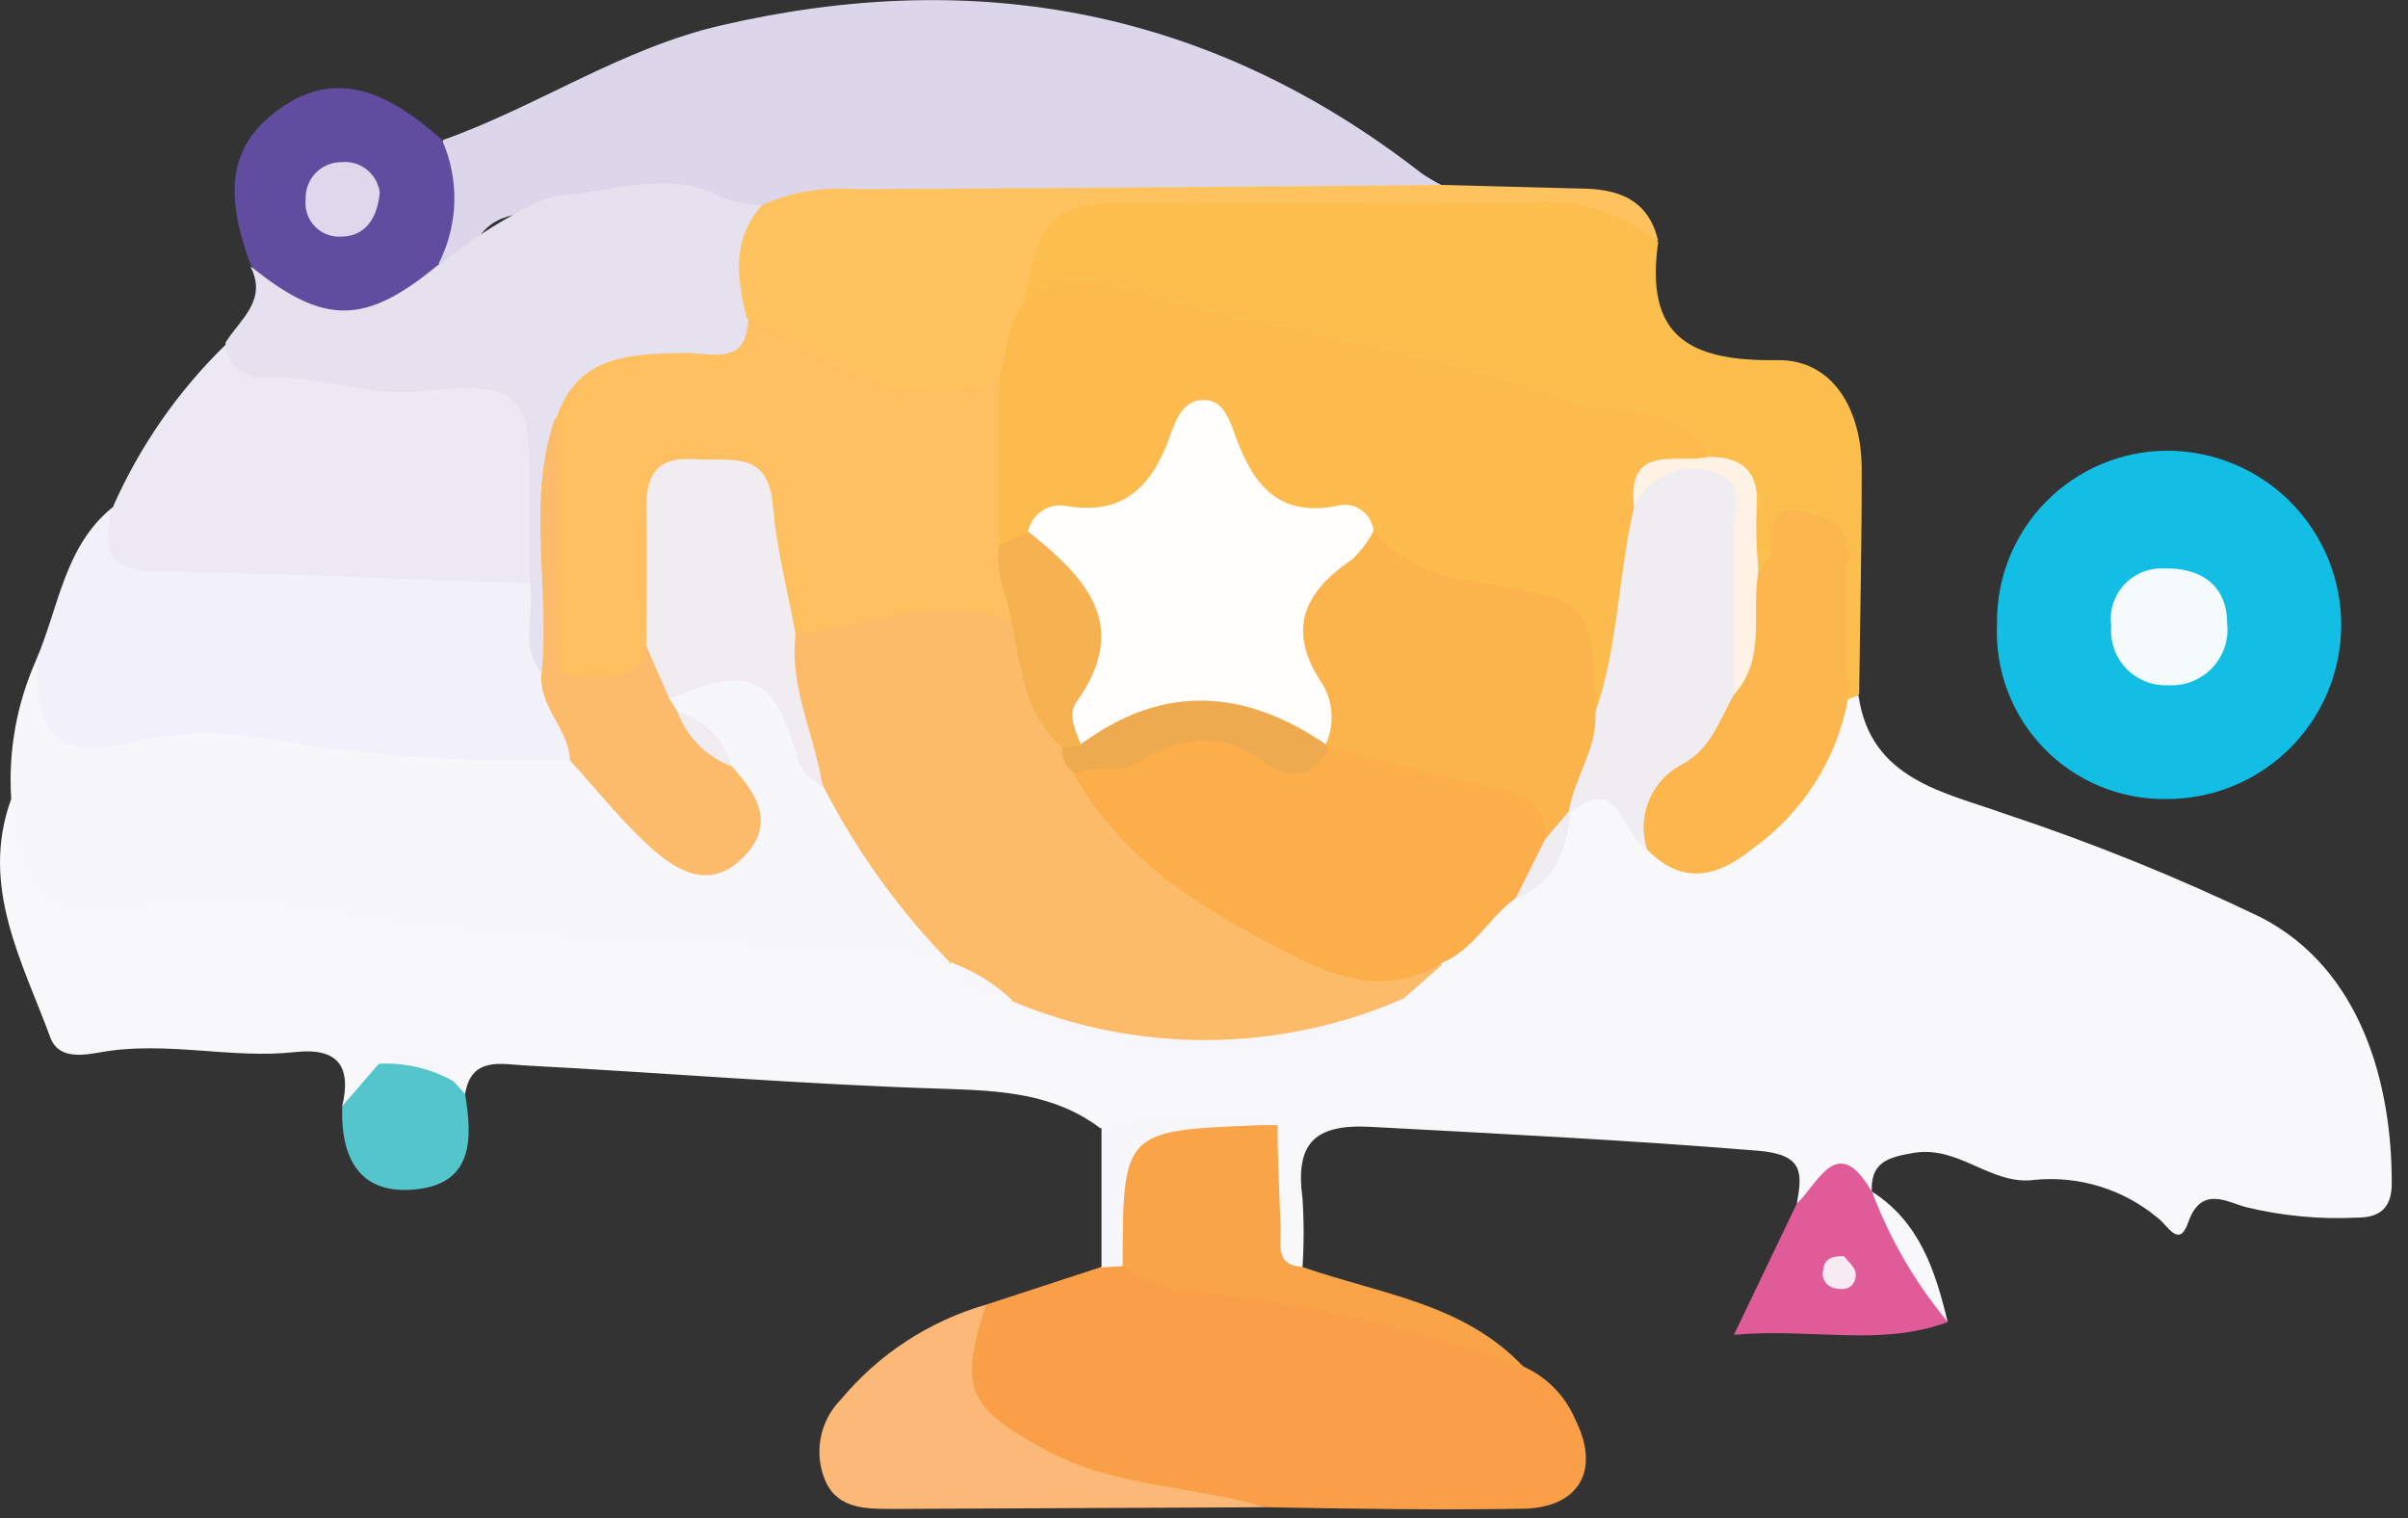 <svg width="138" height="87" viewBox="0 0 138 87" fill="none" xmlns="http://www.w3.org/2000/svg">
<rect x="0" y="0" width="138" height="87" fill="#333333" stroke="none"/>
<g clip-path="url(#clip0)">
<path d="M102.977 68.97C103.304 67.168 103.34 66.163 100.739 65.946C93.347 65.341 85.968 64.978 78.564 64.579C75.261 64.397 74.233 65.583 74.644 68.668C74.731 69.989 74.731 71.314 74.644 72.636C72.854 73.386 72.612 72.007 72.346 70.869C72.115 69.219 72.03 67.551 72.091 65.885C72.091 65.111 71.898 64.433 70.882 64.591C68.281 64.954 65.668 64.264 63.066 64.663C60.417 62.667 57.417 62.51 54.199 62.401C46.154 62.159 38.108 61.481 30.063 61.058C28.721 60.986 26.991 60.538 26.652 62.715C26.172 62.698 25.715 62.504 25.369 62.171C25.001 61.703 24.469 61.393 23.88 61.303C23.292 61.214 22.691 61.351 22.2 61.687C21.353 62.292 20.905 63.502 19.611 63.405C20.155 61.094 19.357 60.018 16.889 60.296C13.259 60.695 9.521 59.643 5.819 60.296C4.827 60.465 3.4 60.743 2.904 59.51C1.282 55.106 -1.161 50.799 0.629 45.827C1.3 46.529 1.75 47.412 1.924 48.367C2.2 49.306 2.81 50.111 3.639 50.63C4.469 51.149 5.459 51.347 6.424 51.186C17.312 50.593 27.995 53.013 38.822 53.328C41.714 53.412 44.605 53.424 47.496 53.485C49.425 53.352 51.361 53.557 53.219 54.09C53.581 54.221 53.929 54.387 54.259 54.586C55.32 55.562 56.55 56.337 57.889 56.872C58.221 57.015 58.54 57.185 58.844 57.38C62.075 58.877 65.601 59.627 69.161 59.577C72.721 59.527 76.224 58.677 79.411 57.09C80.294 56.316 81.286 55.662 82.145 54.852C83.525 53.447 84.992 52.13 86.536 50.908C88.4 49.867 88.75 47.799 89.779 46.178C92.392 43.879 93.408 46.456 94.775 47.835C96.65 49.674 98.404 49.13 100.207 47.666C102.555 45.58 104.389 42.98 105.566 40.068C105.693 39.956 105.847 39.88 106.012 39.846C106.178 39.812 106.35 39.822 106.51 39.875C107.212 44.714 111.482 45.403 114.894 46.637C119.895 48.295 124.784 50.271 129.532 52.553C135.388 55.553 137.081 62.231 137.069 67.821C137.069 69.176 136.44 69.781 135.085 69.781C132.921 69.889 130.753 69.681 128.649 69.164C127.597 68.861 126.133 67.954 125.407 70.047C124.875 71.607 124.197 70.168 123.665 69.805C122.693 68.99 121.569 68.377 120.358 68.001C119.148 67.625 117.874 67.494 116.612 67.615C114.12 67.966 112.305 65.643 109.692 66.067C108.107 66.333 107.175 66.647 107.272 68.377C105.506 66.224 104.466 69.055 102.977 68.97Z" fill="#F8F8FB"/>
<path d="M54.428 55.142C52.319 54.68 50.164 54.449 48.004 54.453C38.544 54.162 29.083 54.066 19.671 52.517C15.552 51.791 11.346 51.697 7.198 52.239C2.359 52.94 0.75 51.198 0.641 45.766C0.467 43.026 0.965 40.285 2.093 37.782C3.436 41.339 5.94 42.113 9.509 41.29C12.207 40.673 14.977 41.351 17.711 41.689C22.338 42.29 26.995 42.633 31.66 42.718C34.382 43.31 35.374 45.996 37.37 47.472C38.58 48.404 39.935 49.686 41.52 48.452C43.105 47.218 42.185 45.645 41.411 44.266C40.555 43.01 39.534 41.875 38.374 40.891C38.211 40.666 38.112 40.4 38.089 40.123C38.065 39.846 38.118 39.568 38.241 39.318C42.754 37.153 44.956 37.999 46.577 42.536C46.746 43.098 47.026 43.62 47.4 44.073C49.371 47.992 52.819 50.981 54.428 55.142Z" fill="#F7F6FB"/>
<path d="M25.393 8.021C30.813 6.097 35.616 2.77 41.339 1.452C56.074 -1.96 69.454 0.593 81.455 9.92C81.841 10.186 82.246 10.424 82.665 10.634C81.54 12.449 79.689 11.941 78.104 11.941C68.728 11.941 59.364 12.086 50.001 12.098C48.199 12.113 46.401 12.247 44.617 12.497C40.353 11.861 36.032 11.702 31.733 12.025C29.543 12.279 27.789 12.158 26.978 14.614C26.925 14.793 26.831 14.957 26.704 15.093C26.576 15.229 26.419 15.334 26.245 15.4C26.07 15.465 25.883 15.49 25.698 15.471C25.512 15.452 25.334 15.391 25.176 15.292C24.682 12.884 24.757 10.395 25.393 8.021Z" fill="#DBD6EA"/>
<path d="M106.546 39.814L105.941 40.08C104.465 38.604 105.107 36.717 104.937 34.987C104.792 33.608 105.385 31.866 103.897 31.055C102.227 30.136 102.36 32.979 100.884 32.846C100.471 32.434 100.163 31.929 99.986 31.373C99.809 30.817 99.768 30.227 99.868 29.652C99.912 29.011 99.738 28.373 99.373 27.843C99.009 27.314 98.475 26.924 97.86 26.736C93.118 24.841 88.231 23.332 83.246 22.224C77.669 20.881 72.055 19.804 66.49 18.34C64.406 17.733 62.233 17.492 60.066 17.627C59.159 17.711 58.36 17.687 58.143 16.562C58.844 12.134 59.691 11.336 63.816 11.324C72.358 11.324 80.887 11.324 89.428 11.324C90.504 11.209 91.592 11.385 92.577 11.834C93.563 12.283 94.409 12.988 95.029 13.876C94.255 19.296 96.795 20.724 101.925 20.639C105.131 20.639 106.691 23.591 106.691 26.857C106.704 31.14 106.595 35.447 106.546 39.814Z" fill="#FCBF4E"/>
<path d="M56.522 74.765L63.066 72.624C63.295 72.421 63.561 72.266 63.849 72.166C64.138 72.066 64.443 72.025 64.748 72.043C68.898 73.168 73.217 73.483 77.39 74.535C80.862 75.406 84.359 76.144 87.323 78.322C88.653 78.921 89.707 80.002 90.275 81.346C91.739 84.238 90.517 86.415 87.274 86.464C82.35 86.549 77.427 86.464 72.503 86.379C69.938 85.689 67.264 86.149 64.663 85.677C61.927 85.202 59.336 84.106 57.09 82.471C54.332 80.463 54.187 77.608 56.522 74.765Z" fill="#F99F48"/>
<path d="M32.652 43.564C26.676 43.731 20.698 43.297 14.808 42.27C12.551 41.893 10.242 41.955 8.009 42.451C3.315 43.528 2.19 42.609 2.081 37.794C3.375 34.806 3.678 31.334 6.436 29.083C7.416 31.237 9.17 31.66 11.408 31.769C17.711 32.059 24.099 31.43 30.317 33.1C31.697 34.455 31.176 36.282 31.527 37.939C31.14 39.923 33.741 41.375 32.652 43.564Z" fill="#F2F0F8"/>
<path d="M124.125 45.791C122.822 45.807 121.53 45.557 120.328 45.056C119.126 44.556 118.038 43.815 117.132 42.88C116.226 41.944 115.521 40.833 115.059 39.616C114.597 38.398 114.388 37.099 114.446 35.798C114.422 34.495 114.658 33.201 115.141 31.991C115.623 30.781 116.342 29.679 117.256 28.751C118.17 27.823 119.26 27.086 120.462 26.584C121.665 26.082 122.955 25.826 124.258 25.829C125.568 25.838 126.864 26.105 128.072 26.614C129.28 27.124 130.375 27.866 131.296 28.799C132.216 29.733 132.944 30.838 133.438 32.052C133.931 33.266 134.181 34.566 134.172 35.876C134.163 37.187 133.896 38.483 133.387 39.691C132.877 40.898 132.134 41.994 131.201 42.914C130.269 43.835 129.163 44.563 127.949 45.056C126.735 45.55 125.435 45.799 124.125 45.791Z" fill="#13BEE4"/>
<path d="M30.354 33.439C23.24 33.197 16.127 32.858 9.013 32.761C6.097 32.761 5.855 31.309 6.436 29.132C7.984 25.595 10.207 22.393 12.981 19.707C16.869 20.897 20.917 21.481 24.982 21.438C30.39 21.522 31.418 22.587 31.37 28.043C31.334 29.821 31.914 31.817 30.354 33.439Z" fill="#ECE9F4"/>
<path d="M30.354 33.439C30.354 31.624 30.354 29.809 30.354 28.007C30.354 22.418 29.846 21.849 24.063 22.43C21.002 22.744 18.159 21.462 15.123 21.631C14.845 21.651 14.567 21.614 14.305 21.524C14.042 21.433 13.801 21.29 13.595 21.103C13.389 20.917 13.224 20.691 13.108 20.438C12.992 20.186 12.928 19.913 12.921 19.635C13.755 18.304 15.34 17.215 14.36 15.292C16.047 16.023 17.869 16.392 19.707 16.373C21.545 16.354 23.359 15.949 25.031 15.183C25.152 15.183 25.309 15.183 25.369 15.086C26.579 13.876 30.826 11.275 32.035 11.203C35.193 10.997 38.362 9.666 41.508 11.36C42.19 11.597 42.904 11.727 43.625 11.747C43.398 14.047 43.358 16.361 43.504 18.667C43.093 21.51 40.867 21.292 38.871 21.329C36.136 21.329 33.608 21.692 32.495 24.716C31.612 27.813 32.265 30.971 32.059 34.092C31.951 35.616 32.374 37.286 30.983 38.496C29.785 36.947 30.68 35.108 30.354 33.439Z" fill="#E5E1EF"/>
<path d="M42.79 18.195C42.222 15.921 41.931 13.695 43.685 11.747C45.34 11.007 47.154 10.695 48.96 10.84C60.187 10.783 71.414 10.703 82.641 10.598L90.456 10.803C92.609 10.803 94.472 11.336 95.029 13.828C92.957 12.172 90.328 11.375 87.686 11.602C80.245 11.735 72.805 11.602 65.353 11.602C60.272 11.602 59.606 12.182 58.687 17.409C58.85 18.26 58.82 19.137 58.598 19.975C58.376 20.812 57.968 21.589 57.404 22.248C53.219 24.45 45.96 22.429 42.79 18.195Z" fill="#FEC35F"/>
<path d="M56.521 74.765C54.912 79.604 55.493 80.657 59.836 83.052C63.816 85.254 68.305 85.109 72.503 86.379L51.126 86.476C49.638 86.476 48.065 86.476 47.339 84.952C46.983 84.168 46.874 83.296 47.025 82.449C47.176 81.602 47.581 80.821 48.186 80.209C50.356 77.6 53.26 75.704 56.521 74.765Z" fill="#FCB876"/>
<path d="M25.091 15.195C20.941 18.631 18.582 18.655 14.421 15.304C12.739 10.937 13.211 8.227 16.03 6.23C18.849 4.234 21.679 4.718 25.333 8.021C25.837 9.157 26.078 10.393 26.036 11.636C25.994 12.878 25.671 14.095 25.091 15.195Z" fill="#614D9F"/>
<path d="M87.311 78.334C80.969 76.004 74.346 74.531 67.615 73.954C66.453 73.656 65.344 73.183 64.325 72.551C63.848 71.58 63.663 70.492 63.792 69.418C63.671 64.252 63.683 64.203 68.631 64.324C70.156 64.324 71.716 63.623 73.216 64.433C73.216 66.466 73.325 68.486 73.398 70.482C73.398 71.377 73.12 72.515 74.608 72.599C79.072 74.16 83.887 74.68 87.311 78.334Z" fill="#F9A448"/>
<path d="M102.977 68.97C104.26 67.76 105.3 64.869 107.284 68.317C108.976 70.648 110.427 73.145 111.615 75.769C107.756 77.197 103.824 76.096 99.372 76.495L102.977 68.97Z" fill="#DF5C98"/>
<path d="M25.986 61.965L26.652 62.691C27.075 65.22 27.148 67.809 23.857 68.159C20.567 68.51 19.514 66.333 19.611 63.393L21.704 60.973C22.422 60.619 23.241 60.525 24.022 60.705C24.803 60.886 25.497 61.331 25.986 61.965Z" fill="#54C5CB"/>
<path d="M73.277 64.482H72.213C64.361 64.796 64.361 64.796 64.337 72.563L63.127 72.636V64.651C64.833 63.526 71.862 63.381 73.277 64.482Z" fill="#F7F6FB"/>
<path d="M111.615 75.745C109.764 73.522 108.299 71.002 107.284 68.293C110.006 70.023 110.914 72.829 111.615 75.745Z" fill="#F8F8FB"/>
<path d="M54.429 55.142C51.516 52.158 49.069 48.753 47.17 45.041C46.214 42.161 44.218 39.475 45.428 36.173C49.42 34.201 53.509 33.245 57.877 34.963C59.691 37.129 59.631 40.153 61.228 42.415C61.578 43.008 61.917 43.625 62.304 44.182C65.934 49.734 71.462 52.832 77.439 55.288C79.278 56.038 80.923 54.078 82.641 55.288L80.439 57.223C72.975 60.852 65.498 61.143 57.985 57.392C56.636 56.901 55.401 56.139 54.356 55.154L54.429 55.142Z" fill="#FCBB68"/>
<path d="M82.617 55.191C79.459 57.151 76.568 56.05 73.64 54.525C68.801 52.045 64.288 49.287 61.542 44.339C63.962 42.246 68.801 41.169 71.414 42.27C73.035 42.948 74.547 43.48 76.084 42.198C80.089 42.433 84.017 43.401 87.674 45.053C88.174 45.273 88.584 45.656 88.839 46.139C89.094 46.622 89.178 47.177 89.077 47.714C88.778 49.211 87.97 50.557 86.79 51.525C85.314 52.614 84.431 54.441 82.617 55.191Z" fill="#FBAE4A"/>
<path d="M100.788 32.7C101.029 32.522 101.223 32.288 101.354 32.019C101.484 31.749 101.547 31.452 101.538 31.152C101.538 30.196 101.538 28.95 102.989 29.277C104.441 29.604 105.953 29.664 105.905 31.769C105.845 34.539 105.905 37.31 105.905 40.08C105.257 43.544 103.287 46.62 100.413 48.658C98.344 50.327 96.36 50.714 94.364 48.658C93.081 46.541 93.577 44.786 95.489 43.347C96.759 42.234 97.803 40.887 98.562 39.379C100.304 37.491 99.191 34.648 100.788 32.7Z" fill="#FCB64E"/>
<path d="M99.348 39.839C98.55 41.278 98.017 42.936 96.445 43.782C95.582 44.213 94.9 44.936 94.521 45.822C94.142 46.708 94.091 47.701 94.376 48.622C92.912 47.956 92.912 44.242 90.033 46.553L89.645 46.154C89.174 43.988 90.504 42.185 90.855 40.177C91.799 36.294 91.763 32.217 93.275 28.43C94.485 26.289 96.13 25.829 98.416 26.47C100.703 27.111 100.098 29.083 100.122 30.584C100.062 33.705 100.401 36.838 99.348 39.839Z" fill="#F0EDF2"/>
<path d="M57.985 57.368C61.542 58.869 65.367 59.63 69.227 59.605C73.087 59.58 76.902 58.77 80.439 57.223C75.406 61.397 62.232 61.494 57.985 57.368Z" fill="#F7F6FB"/>
<path d="M86.839 51.525L88.533 48.125C89.077 47.654 88.424 46.154 89.924 46.492L90.033 46.589C89.73 48.755 89.089 50.642 86.839 51.525Z" fill="#F0EDF2"/>
<path d="M25.986 61.965C24.683 61.231 23.198 60.883 21.704 60.961C23.458 59.921 25.006 59.643 25.986 61.965Z" fill="#F7F6FB"/>
<path d="M54.428 55.13C55.783 55.61 57.021 56.373 58.058 57.368C57.286 57.482 56.499 57.319 55.836 56.91C55.172 56.501 54.673 55.87 54.428 55.13Z" fill="#F7F6FB"/>
<path d="M45.597 36.342C45.222 39.403 46.698 42.125 47.133 45.04C46.757 44.877 46.426 44.626 46.167 44.308C45.908 43.99 45.729 43.615 45.645 43.214C44.278 38.665 43.008 38.133 38.387 40.032C36.378 39.657 36.802 37.758 36.161 36.511C35.793 34.011 35.74 31.475 36.003 28.962C36.005 28.447 36.113 27.937 36.32 27.464C36.527 26.992 36.828 26.567 37.206 26.215C37.583 25.864 38.029 25.593 38.515 25.421C39.001 25.248 39.517 25.177 40.032 25.212C42.367 25.103 44.496 25.539 45.053 28.224C45.609 30.91 46.637 33.547 45.597 36.342Z" fill="#F0ECF0"/>
<path d="M36.995 36.923L38.35 40.02L38.822 40.77C39.875 41.786 40.939 42.802 41.919 43.903C43.383 45.5 44.508 47.23 42.572 49.154C40.637 51.077 38.75 49.892 37.225 48.513C35.701 47.133 34.164 45.234 32.664 43.577C32.604 41.738 30.789 40.455 31.043 38.508C31.527 33.669 30.148 28.708 31.817 23.93C33.669 26.918 32.604 30.221 32.761 33.378C32.955 37.661 32.834 37.673 36.995 36.923Z" fill="#FCBB6B"/>
<path d="M41.919 43.915C41.208 43.647 40.563 43.228 40.028 42.688C39.493 42.147 39.082 41.497 38.822 40.782C39.566 40.991 40.243 41.389 40.785 41.939C41.328 42.488 41.719 43.169 41.919 43.915Z" fill="#F0ECF0"/>
<path d="M93.65 29.047C92.73 32.943 92.755 37.008 91.424 40.83C91.133 40.613 90.746 40.31 90.783 39.996C91.291 35.495 88.254 34.83 84.879 34.334C82.459 33.983 80.04 33.523 78.552 31.297C78.31 30.943 77.99 30.65 77.617 30.44C77.243 30.23 76.826 30.11 76.398 30.087C73.168 30.245 71.281 28.636 70.132 25.756C69.781 24.873 68.619 23.712 68.135 25.151C66.563 29.858 62.086 29.591 58.711 31.128C57.913 31.442 57.163 31.612 56.666 30.644C55.989 27.632 55.626 24.595 57.223 21.752C57.743 20.312 57.598 18.655 58.675 17.397C61.179 15.171 64.288 16.538 66.478 17.155C74.1 19.32 82.072 20.167 89.464 22.938C92.246 23.978 96.045 22.72 97.933 26.107C96.203 26.7 93.868 26.301 93.65 29.047Z" fill="#FDBA4D"/>
<path d="M93.65 29.047C93.202 25.321 96.166 26.628 97.896 26.18C99.929 26.18 100.872 27.099 100.667 29.216C100.627 30.383 100.663 31.551 100.776 32.713C100.34 35.132 101.272 37.77 99.336 39.851C99.336 36.826 99.433 33.802 99.336 30.789C99.336 29.495 100.183 27.668 98.199 27.051C97.328 26.758 96.379 26.8 95.538 27.169C94.697 27.538 94.024 28.208 93.65 29.047Z" fill="#FDF2E3"/>
<path d="M124.294 39.27C123.846 39.295 123.398 39.225 122.98 39.063C122.562 38.9 122.183 38.65 121.87 38.329C121.557 38.008 121.317 37.623 121.165 37.201C121.013 36.779 120.954 36.329 120.991 35.882C120.932 35.46 120.967 35.029 121.093 34.621C121.219 34.214 121.434 33.839 121.721 33.523C122.009 33.208 122.363 32.96 122.757 32.797C123.152 32.634 123.577 32.559 124.004 32.58C126.157 32.507 127.633 33.584 127.633 35.701C127.688 36.163 127.642 36.632 127.497 37.074C127.352 37.517 127.112 37.922 126.794 38.262C126.476 38.602 126.087 38.869 125.655 39.043C125.224 39.217 124.759 39.294 124.294 39.27Z" fill="#F5FBFD"/>
<path d="M57.247 21.825C57.247 24.97 57.247 28.115 57.247 31.261C58.288 32.58 58.941 33.971 57.961 35.616C53.739 34.056 49.71 35.919 45.597 36.342C45.15 33.922 44.496 31.43 44.291 28.95C44.024 25.732 41.786 26.458 39.826 26.313C37.492 26.143 36.983 27.365 37.044 29.386C37.117 31.89 37.044 34.406 37.044 36.923C36.633 39.342 34.273 38.737 33.112 38.774C31.503 38.774 31.902 36.753 31.902 35.507C31.902 31.648 31.902 27.789 31.902 23.93C33.112 20.3 36.173 20.3 39.246 20.228C40.746 20.228 42.875 21.026 42.875 18.207C47.351 20.445 51.586 23.954 57.247 21.825Z" fill="#FDBF60"/>
<path d="M21.764 11.045C21.607 12.606 20.881 13.574 19.478 13.562C19.201 13.569 18.927 13.517 18.673 13.408C18.419 13.3 18.191 13.138 18.005 12.934C17.819 12.729 17.679 12.487 17.595 12.224C17.511 11.961 17.485 11.683 17.518 11.408C17.508 11.133 17.554 10.858 17.653 10.601C17.752 10.343 17.902 10.109 18.095 9.911C18.287 9.713 18.517 9.556 18.771 9.45C19.025 9.343 19.299 9.289 19.574 9.291C20.096 9.24 20.617 9.395 21.026 9.722C21.436 10.05 21.7 10.525 21.764 11.045Z" fill="#DFD7EB"/>
<path d="M105.687 71.995C105.869 72.261 106.34 72.624 106.353 73.011C106.353 73.761 105.796 73.991 105.143 73.822C105.026 73.799 104.915 73.753 104.818 73.685C104.72 73.618 104.638 73.53 104.576 73.429C104.515 73.327 104.475 73.214 104.46 73.096C104.445 72.978 104.455 72.858 104.489 72.745C104.562 72.188 104.925 71.958 105.687 71.995Z" fill="#F8EAF3"/>
<path d="M57.961 35.616C57.743 34.165 56.993 32.785 57.247 31.261L58.892 30.487C63.732 32.277 64.82 34.431 63.078 39.113C62.619 40.322 62.631 41.738 61.869 42.875C61.806 42.943 61.73 42.997 61.646 43.034C61.562 43.071 61.471 43.09 61.379 43.09C61.286 43.09 61.195 43.071 61.111 43.034C61.027 42.997 60.951 42.943 60.889 42.875C58.675 40.939 58.517 38.193 57.961 35.616Z" fill="#F6B250"/>
<path d="M60.877 42.875L61.917 42.706C67.639 37.612 68.97 37.588 75.89 42.427L76.156 42.875C75.164 44.944 73.446 44.399 72.225 43.541C69.805 41.81 67.47 42.331 65.28 43.649C64.071 44.424 62.74 43.77 61.651 44.339C61.395 44.196 61.185 43.981 61.048 43.721C60.91 43.462 60.851 43.168 60.877 42.875Z" fill="#EDAA4F"/>
<path d="M78.721 30.426C80.294 32.447 82.544 33.015 84.903 33.414C91.255 34.491 91.254 34.503 91.424 40.818C91.569 42.887 90.214 44.544 89.912 46.492L88.52 48.126C88.678 46.541 87.831 45.779 86.379 45.428C82.955 44.605 79.556 43.722 76.144 42.875L75.939 42.657C75.315 41.65 74.903 40.526 74.729 39.355C73.156 34.515 73.942 32.785 78.721 30.426Z" fill="#FBB44B"/>
<path d="M78.721 30.426C78.406 31.027 77.998 31.575 77.511 32.047C74.692 33.935 73.713 36.149 75.793 39.209C76.1 39.726 76.278 40.31 76.309 40.911C76.341 41.511 76.226 42.111 75.975 42.657C71.293 39.451 66.611 39.185 61.941 42.657C61.615 41.859 61.191 40.915 61.687 40.238C64.881 35.773 62.159 33.064 58.917 30.451C59.019 29.967 59.307 29.544 59.719 29.272C60.132 29 60.634 28.902 61.119 28.999C64.325 29.543 65.958 27.946 66.998 25.14C67.337 24.208 67.736 22.865 69.043 22.926C70.119 22.926 70.495 24.135 70.809 25.006C71.801 27.741 73.229 29.64 76.58 28.999C76.815 28.928 77.063 28.91 77.306 28.946C77.55 28.983 77.782 29.072 77.986 29.208C78.191 29.345 78.363 29.525 78.49 29.735C78.617 29.946 78.696 30.182 78.721 30.426Z" fill="#FFFEFC"/>
</g>
<defs>
<clipPath id="clip0">
<rect width="137.093" height="86.5" fill="white"/>
</clipPath>
</defs>
</svg>
